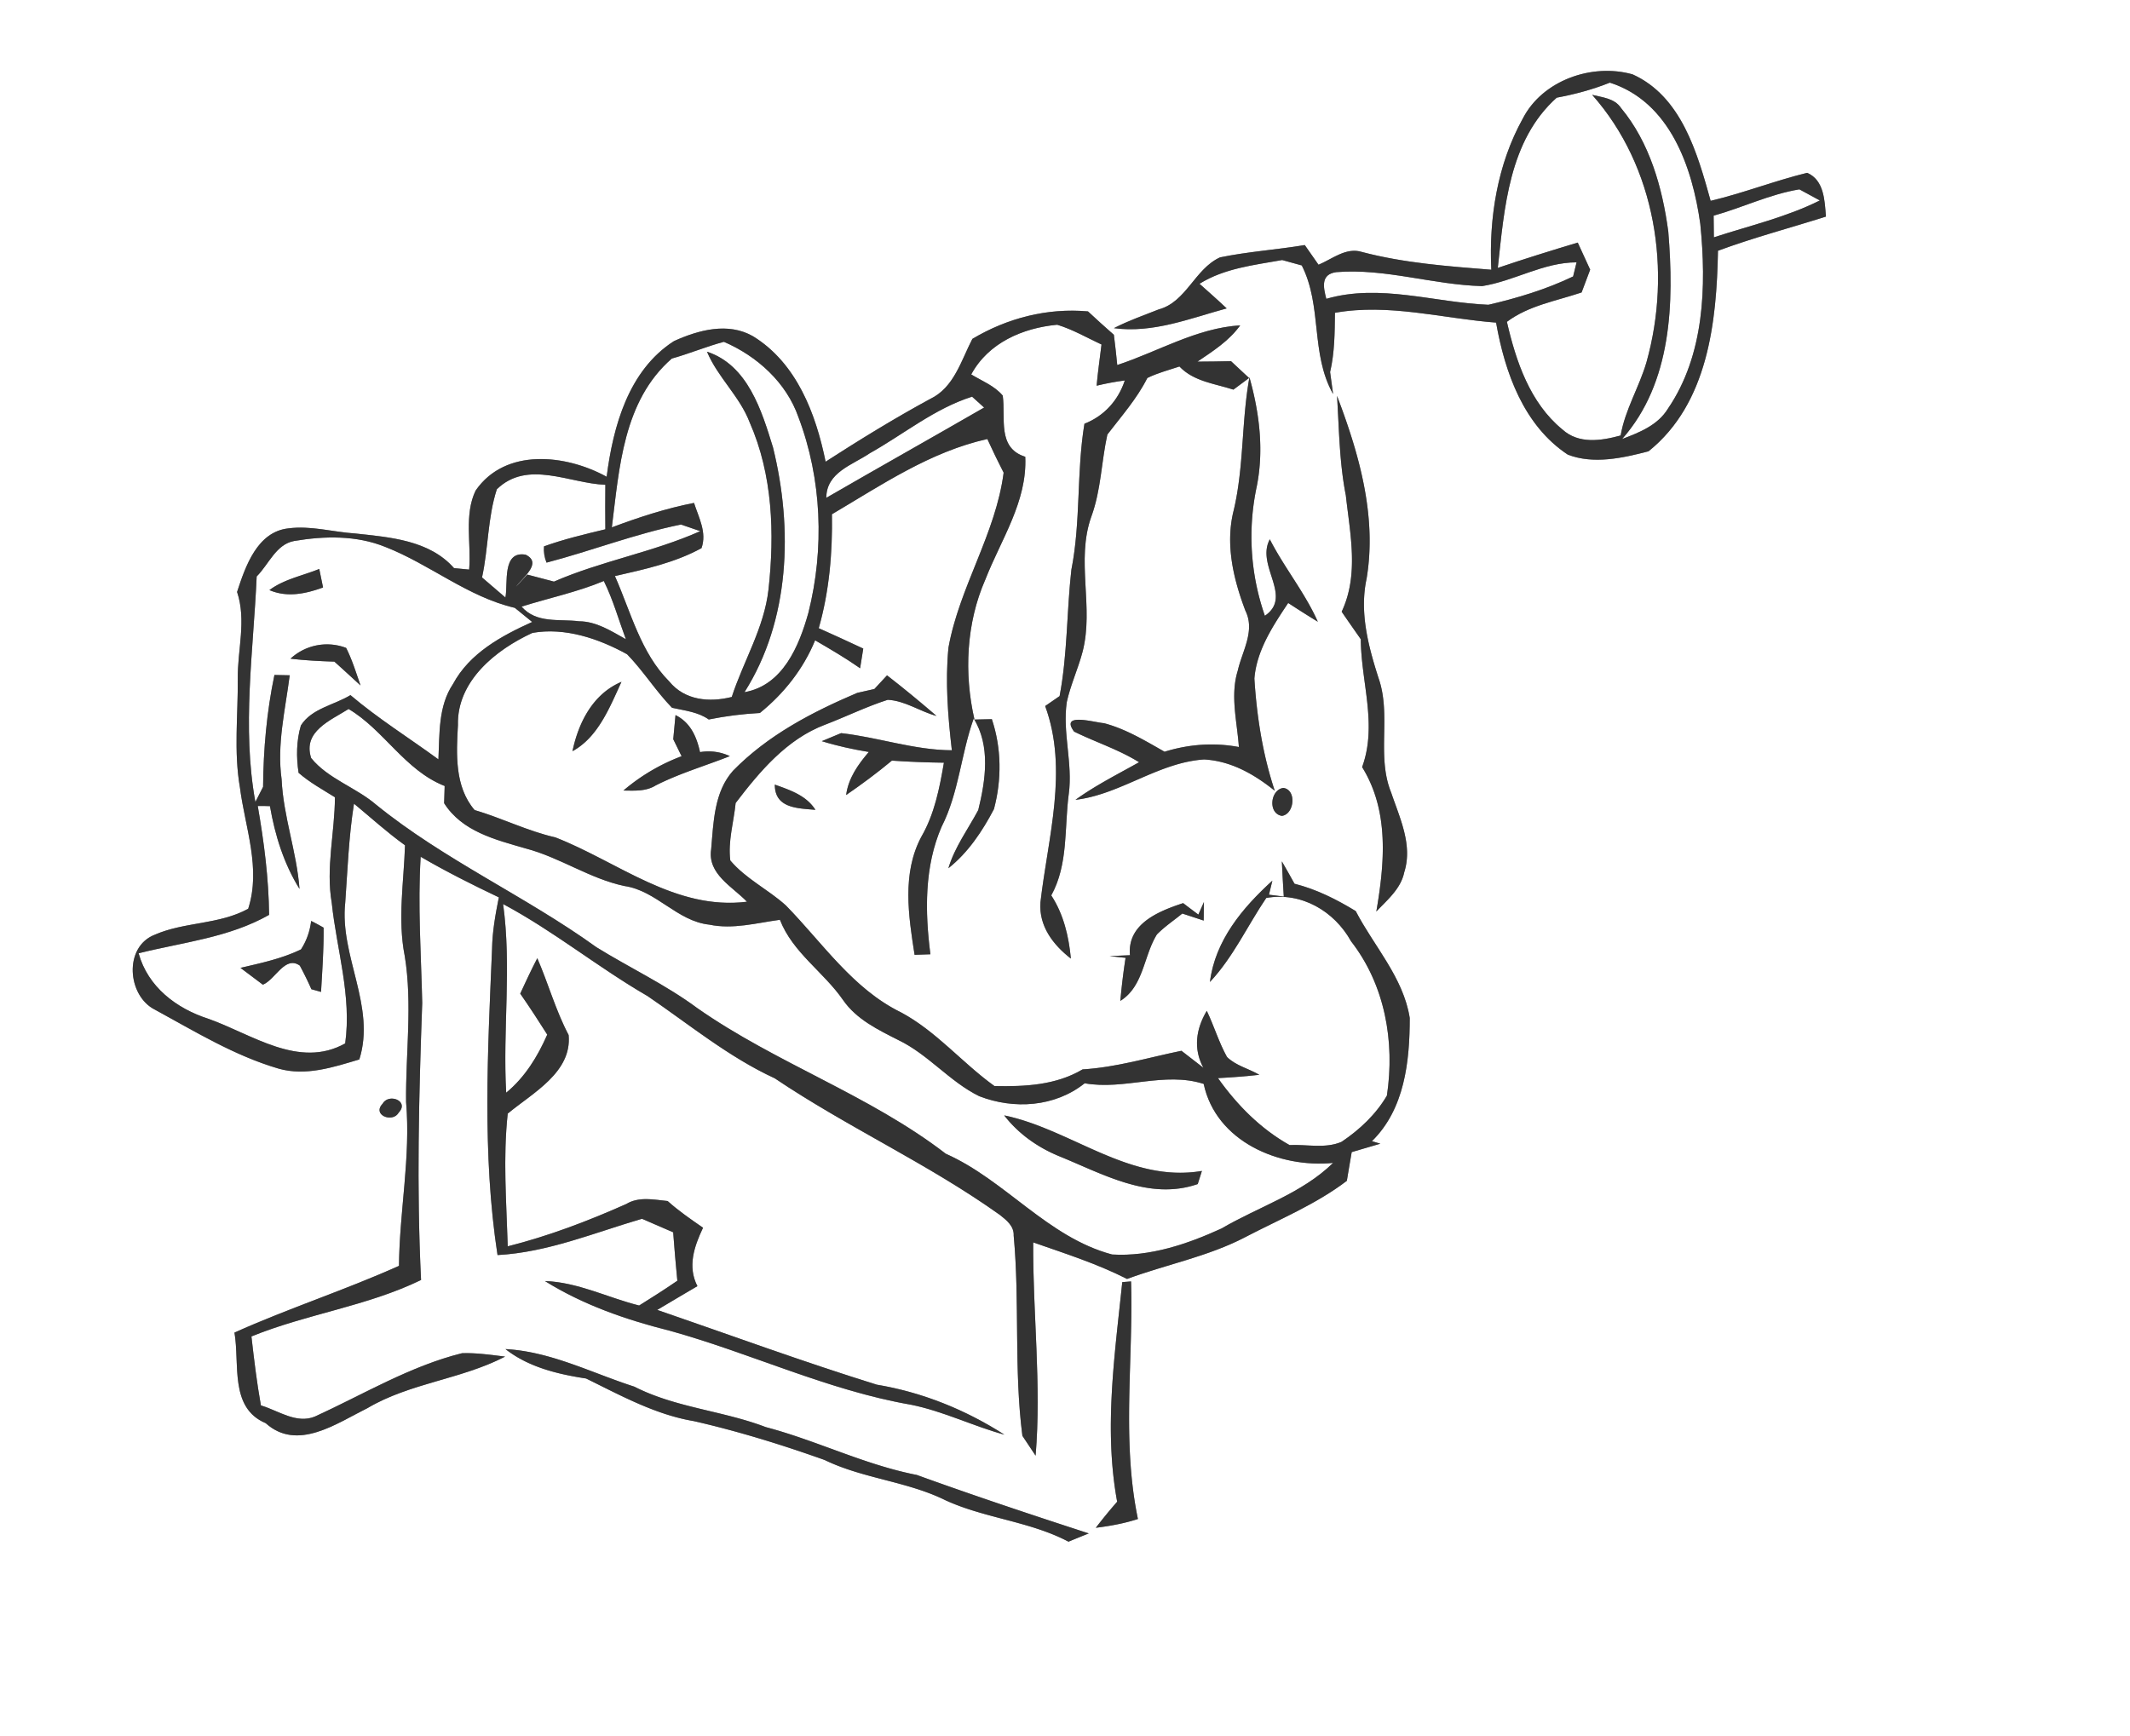 <svg width="368" height="300" viewBox="0 0 276 225" xmlns="http://www.w3.org/2000/svg"><rect x="0" y="0" width="276" height="225" fill="#808080" stroke="none"/><g fill="#FFF"><path d="M0 0h276v225H0V0m197.32 15.37c-3.29 5.93-4.4 12.88-4.08 19.59-5.62-.45-11.27-.86-16.75-2.3-2.06-.65-3.85.91-5.64 1.65-.59-.85-1.19-1.7-1.78-2.55-3.65.61-7.37.85-10.99 1.6-3.28 1.51-4.36 5.79-7.96 6.75-1.94.77-3.92 1.46-5.78 2.42 5.07.68 9.83-1.26 14.61-2.56-1.15-1.09-2.34-2.14-3.52-3.19 3.22-2.01 7.05-2.42 10.71-3.08.63.17 1.9.53 2.54.7 2.68 5.28 1.11 11.44 4.06 16.67-.1-.71-.29-2.13-.39-2.85.59-2.51.6-5.11.63-7.68 6.98-1.25 13.93.74 20.88 1.27 1.14 6.46 3.57 13.33 9.29 17.11 3.32 1.29 7.14.44 10.46-.43 7.72-6.19 8.83-16.78 9-25.99 4.59-1.7 9.33-2.95 13.99-4.43-.17-2.06-.22-4.71-2.43-5.67-4.22 1.03-8.28 2.63-12.51 3.63-1.71-6.15-3.77-13.53-10.11-16.39-5.22-1.48-11.67.74-14.23 5.73M126 43.92c-1.46 2.8-2.37 6.3-5.46 7.78-4.64 2.52-9.13 5.28-13.56 8.14-1.26-6.2-3.75-12.78-9.39-16.25-3.24-1.87-7.09-.82-10.26.62-5.89 3.78-7.88 11.04-8.72 17.58-5.26-2.9-13.13-3.79-16.98 1.79-1.51 3.14-.55 6.86-.84 10.24-.49-.05-1.47-.14-1.96-.19-3.2-3.63-8.32-4-12.81-4.49-2.89-.19-5.76-1.04-8.65-.66-4.04.44-5.57 4.92-6.65 8.24 1.23 3.7.05 7.48.09 11.25.04 4.69-.53 9.43.28 14.09.67 5.21 2.76 10.48 1.07 15.72-3.77 2.07-8.25 1.68-12.09 3.36-4.08 1.57-3.57 7.93.01 9.72 5.2 2.83 10.31 5.97 16.03 7.64 3.52 1 7.09-.19 10.45-1.19 2.17-6.88-2.56-13.41-1.83-20.28.31-4.3.46-8.61 1.14-12.87 2.19 1.81 4.3 3.73 6.61 5.39-.15 4.77-.97 9.58-.04 14.32 1.03 6.28.11 12.65.18 18.97.61 7.09-.86 14.13-.92 21.22-7 3.14-14.32 5.51-21.32 8.65.71 4.07-.67 9.75 4.05 11.74 4.1 3.69 9.17.03 13.15-1.93 5.55-3.29 12.2-3.75 17.87-6.7-1.85-.22-3.71-.5-5.57-.44-6.76 1.68-12.77 5.33-19.05 8.2-2.41 1.01-4.76-.76-7.02-1.43-.53-2.96-.89-5.95-1.23-8.94 7.16-2.92 15-3.92 21.98-7.32-.59-11.96-.28-23.94.15-35.9-.14-6.32-.59-12.63-.2-18.95 3.29 1.92 6.69 3.62 10.13 5.26-.44 2.2-.84 4.42-.88 6.68-.55 13.2-1.3 26.56.71 39.68 6.51-.35 12.54-2.9 18.72-4.7 1.35.59 2.69 1.17 4.04 1.75.16 2.09.33 4.19.54 6.28-1.62 1.11-3.28 2.17-4.95 3.21-4.08-1.02-7.94-3.02-12.21-3.17 4.94 3.08 10.49 5.01 16.11 6.42 10.53 2.91 20.5 7.73 31.33 9.61 4.17.84 8.01 2.76 12.1 3.88-5.04-3.23-10.62-5.49-16.54-6.48-9.56-2.97-18.97-6.43-28.45-9.69 1.74-1.02 3.46-2.07 5.21-3.08-1.32-2.57-.4-5.18.73-7.57-1.58-1.09-3.16-2.18-4.59-3.46-1.81-.18-3.71-.61-5.37.39-4.97 2.21-10.06 4.15-15.35 5.48-.17-5.72-.62-11.5 0-17.2 3.22-2.68 8.35-5.35 7.89-10.19-1.68-3.19-2.63-6.66-4.06-9.95-.78 1.51-1.5 3.04-2.21 4.59 1.21 1.74 2.37 3.52 3.5 5.31-1.25 2.85-2.89 5.53-5.32 7.53-.46-8.15.72-16.34-.4-24.45 6.54 3.49 12.3 8.21 18.71 11.92 5.42 3.69 10.5 7.9 16.5 10.67 9.45 6.36 19.89 11.08 29.16 17.7.86.68 1.85 1.45 1.79 2.68.8 8.63.02 17.35 1.13 25.95.43.65 1.28 1.93 1.71 2.57.77-9.19-.37-18.42-.31-27.64 4.11 1.44 8.27 2.76 12.16 4.74 5.08-1.88 10.49-2.9 15.32-5.42 4.44-2.32 9.15-4.24 13.16-7.3.2-1.24.41-2.48.63-3.72 1.23-.37 2.47-.73 3.71-1.09-.27-.08-.82-.24-1.09-.33 4.24-4.14 4.9-10.35 4.9-15.97-.84-5.26-4.62-9.27-7-13.85-2.48-1.51-5.1-2.83-7.93-3.54-.54-.97-1.08-1.94-1.64-2.9.07 1.52.15 3.04.25 4.56l-1.92-.24c.11-.46.33-1.37.44-1.82-3.87 3.52-7.41 7.74-8.09 13.13 3.02-3.22 4.85-7.27 7.3-10.89 4.53-.81 8.81 1.7 10.98 5.61 4.41 5.66 5.7 13.03 4.65 20.01-1.42 2.43-3.55 4.43-5.88 5.99-2.1.91-4.5.31-6.73.42-3.77-2.12-6.78-5.17-9.28-8.68 1.79-.09 3.58-.23 5.36-.43-1.37-.8-3.04-1.18-4.19-2.31-1.06-1.91-1.68-4.02-2.62-5.98-1.4 2.35-1.77 4.92-.44 7.38-.95-.74-1.9-1.47-2.84-2.2-4.26.87-8.45 2.15-12.81 2.41-3.48 2.06-7.49 2.24-11.42 2.16-4.19-3.01-7.54-7.11-12.13-9.56-6.23-3.05-10.17-9.02-14.9-13.85-2.29-2.07-5.21-3.46-7.2-5.83-.32-2.5.45-4.97.69-7.44 3.12-4.09 6.63-8.28 11.58-10.15 2.72-1.04 5.35-2.34 8.13-3.23 2.24.11 4.19 1.52 6.32 2.09-2.1-1.81-4.23-3.57-6.41-5.26-.41.44-1.23 1.33-1.64 1.77-.55.13-1.66.38-2.21.5-5.86 2.49-11.59 5.48-16.1 10.09-2.47 2.76-2.53 6.7-2.84 10.19-.49 3.2 2.76 4.83 4.64 6.79-9.28 1.16-16.7-5.17-24.83-8.34-3.61-.82-6.92-2.5-10.46-3.54-2.6-3.04-2.37-7.27-2.16-11.01-.15-5.72 4.93-9.78 9.65-11.95 4.2-.75 8.6.74 12.27 2.77 2.1 2.16 3.71 4.76 5.82 6.93 1.62.37 3.35.53 4.76 1.52 2.18-.44 4.39-.72 6.62-.84 3.12-2.52 5.63-5.7 7.16-9.42 1.98 1.15 3.96 2.31 5.83 3.62.14-.85.27-1.7.41-2.55-1.92-.89-3.84-1.79-5.77-2.64 1.37-4.8 1.79-9.79 1.71-14.77 6.44-3.8 12.71-8.09 20.14-9.75.67 1.47 1.37 2.92 2.11 4.36-1.03 7.95-5.74 14.83-7.15 22.68-.43 4.42-.07 8.89.44 13.3-4.89-.02-9.54-1.68-14.35-2.22-.63.26-1.88.78-2.5 1.04 1.99.62 4.03 1.06 6.09 1.4-1.4 1.63-2.65 3.4-2.94 5.58 2.04-1.4 4.03-2.88 5.93-4.46 2.24.16 4.49.24 6.74.27-.57 3.31-1.22 6.65-2.92 9.59-2.53 4.74-1.67 10.25-.88 15.31.51-.02 1.54-.05 2.05-.07-.71-5.51-.8-11.36 1.46-16.55 2.23-4.39 2.5-9.4 4.15-14 2.2 3.56 1.54 8.01.59 11.86-1.33 2.49-3.05 4.8-3.87 7.54 2.55-2.02 4.4-4.8 5.9-7.66 1.02-3.8.99-7.91-.27-11.66-.56.01-1.69.03-2.25.05-1.37-5.97-1.07-12.5 1.41-18.15 2.03-5.19 5.44-10.11 5.17-15.91-3.68-1.15-2.51-5.02-2.92-7.93-1.08-1.28-2.69-1.89-4.08-2.74 2.22-4.1 6.67-6.02 11.14-6.44 2.01.61 3.84 1.68 5.74 2.56-.21 1.78-.48 3.56-.63 5.34 1.2-.29 2.42-.52 3.65-.68-.86 2.6-2.68 4.61-5.23 5.61-1.04 6.27-.46 12.67-1.69 18.9-.62 5.46-.5 10.98-1.53 16.4-.47.32-1.4.96-1.87 1.29 3.03 8.27.35 17.05-.61 25.43-.23 3.09 1.64 5.51 3.94 7.3-.27-2.88-.94-5.74-2.54-8.19 2.23-4.04 1.68-8.75 2.27-13.17.53-3.96-.83-7.92-.26-11.88.49-2.24 1.47-4.33 2.05-6.54 1.49-5.74-.89-11.84 1.13-17.5 1.26-3.43 1.3-7.11 2.08-10.64 1.82-2.38 3.82-4.63 5.18-7.33 1.32-.65 2.76-1.02 4.16-1.49 1.85 1.95 4.57 2.21 6.99 3 .68-.5 1.36-1 2.03-1.51l-2.34-2.18c-1.45.03-2.9.06-4.35.06 2.01-1.36 4.1-2.69 5.54-4.7-5.66.35-10.63 3.4-15.93 5.14-.13-1.31-.27-2.61-.44-3.92-1.13-.99-2.25-2-3.35-3.03-5.27-.47-10.45.86-14.98 3.56m33.87 22.18c-1.13 4.4-.06 8.92 1.51 13.06 1.29 2.61-.42 5.22-.99 7.75-1.01 3.25-.08 6.63.14 9.91-3.24-.61-6.5-.36-9.63.61-2.52-1.43-5.03-2.96-7.85-3.7-1.27-.1-5.74-1.44-3.87 1.09 2.78 1.37 5.77 2.32 8.42 3.97-2.78 1.56-5.65 3-8.24 4.87 5.83-.69 10.72-4.84 16.67-5.23 3.49.2 6.48 1.91 9.15 4.06-1.56-4.7-2.33-9.61-2.64-14.54.29-3.65 2.4-6.83 4.38-9.8 1.27.83 2.54 1.64 3.84 2.43-1.68-3.78-4.34-7-6.22-10.68-1.85 3.41 3.05 7.39-.64 9.91a31.113 31.113 0 01-1.05-16.78c.94-4.72.34-9.53-.95-14.13-1.04 5.69-.7 11.54-2.03 17.2m13.38-14.79c.27 4.3.3 8.64 1.14 12.89.55 5.03 1.72 10.28-.54 15.08.82 1.2 1.65 2.38 2.48 3.57.03 5.56 2.17 11.08.17 16.57 3.53 5.7 2.92 12.43 1.84 18.72 1.43-1.52 3.18-2.95 3.62-5.1 1.12-3.53-.59-7.04-1.7-10.33-1.92-4.74.05-10.02-1.63-14.82-1.33-4.15-2.49-8.53-1.55-12.89 1.35-8.12-.97-16.17-3.83-23.69M74.18 97.36c3.34-1.83 4.83-5.71 6.35-8.99-3.7 1.56-5.57 5.27-6.35 8.99m13.35-4.68c-.07.78-.22 2.35-.29 3.13.36.73.72 1.47 1.08 2.2a25.4 25.4 0 00-7.54 4.45c1.41.01 2.9.13 4.16-.65 3.08-1.57 6.42-2.54 9.63-3.81a6.49 6.49 0 00-3.86-.52c-.45-2.02-1.24-3.83-3.18-4.8m12.87 9.01c-.01 3.1 3 3.06 5.26 3.27-1.19-1.88-3.3-2.56-5.26-3.27m65.89.43c-1.71.24-2.01 3.34-.18 3.62 1.62-.22 1.93-3.39.18-3.62m-19.87 21.68c-.66.03-1.98.09-2.64.11.52.06 1.55.18 2.07.23-.29 1.85-.51 3.71-.68 5.58 3.03-1.89 3-5.81 4.74-8.61 1-1.02 2.19-1.81 3.29-2.71.7.23 2.08.68 2.77.91.01-.6.02-1.8.03-2.4l-.72 1.63c-.66-.5-1.32-.99-1.97-1.49-3.15 1.04-7.27 2.67-6.89 6.75m-96.85 19.26c-1.38 1.45 1.3 2.52 2.09 1.14 1.42-1.49-1.28-2.57-2.09-1.14m95.85 23.11c-.97 9.44-2.4 19.02-.66 28.46a69.08 69.08 0 00-2.77 3.38c1.84-.23 3.68-.56 5.46-1.14-2.12-10.17-.59-20.52-.89-30.79l-1.14.09m-79.92 8.68c2.98 2.34 6.77 3.25 10.44 3.81 4.49 2.2 8.97 4.68 13.95 5.52 5.75 1.31 11.4 3.06 16.96 5.04 4.99 2.42 10.68 2.76 15.66 5.22 5.12 2.35 10.94 2.73 15.94 5.37.87-.36 1.75-.72 2.63-1.07-7.47-2.43-14.92-4.91-22.29-7.58-6.77-1.32-12.93-4.45-19.57-6.2-5.57-2.13-11.68-2.51-17.02-5.24-5.52-1.77-10.81-4.55-16.7-4.87z"/><path d="M201.71 12.66c2.35-.44 4.67-1.06 6.89-1.95 7.79 2.49 10.7 10.98 11.72 18.31.81 8.08.54 17-4.19 23.94-1.31 2.15-3.7 3.09-5.94 3.94 6.47-7.31 6.74-17.7 5.98-26.91-.76-5.67-2.41-11.52-6.12-15.99-.84-1.27-2.42-1.37-3.74-1.71 8.26 9.32 10.34 22.85 7.04 34.64-.94 3.24-2.78 6.16-3.35 9.51-2.52.69-5.44 1.15-7.56-.79-4.19-3.43-6.01-8.84-7.18-13.94 2.82-2.12 6.4-2.7 9.68-3.81.37-.98.74-1.97 1.11-2.95-.54-1.17-1.07-2.34-1.61-3.51-3.47 1.04-6.93 2.12-10.36 3.28.85-7.73 1.42-16.49 7.63-22.06zM222.05 27.95c3.74-1.04 7.27-2.78 11.11-3.41.67.36 1.99 1.08 2.65 1.44-4.36 2.18-9.12 3.27-13.73 4.78 0-.71-.02-2.11-.03-2.81z"/><path d="M192.05 37.08c4.18-.66 7.93-3.08 12.24-3.08-.12.45-.34 1.37-.45 1.83-3.48 1.67-7.22 2.8-10.97 3.67-6.99-.28-14.06-2.78-21.01-.77-.4-1.53-.74-3.18 1.29-3.46 6.33-.52 12.57 1.65 18.9 1.81zM87.05 46.47c2.28-.64 4.47-1.56 6.75-2.17 4.3 1.85 8.1 5.28 9.66 9.77 3.04 8.03 3.38 17.04 1.29 25.35-1.2 4.3-3.31 9.42-8.28 10.29 5.91-9.34 6.28-21.22 3.7-31.7-1.47-4.79-3.27-10.69-8.56-12.43 1.39 3.32 4.24 5.78 5.53 9.16 2.99 6.79 3.24 14.41 2.44 21.67-.56 4.97-3.24 9.25-4.76 13.92-2.9.73-6.09.45-8.1-2.01-3.71-3.73-4.97-8.99-7.04-13.66 3.82-.87 7.76-1.72 11.22-3.62.72-2.03-.36-3.96-.97-5.86-3.65.71-7.18 1.87-10.65 3.17.97-7.71 1.47-16.39 7.77-21.88zM112.71 58.74c4.4-2.47 8.39-5.79 13.25-7.33l1.56 1.41c-6.8 3.92-13.65 7.77-20.45 11.7.01-3.31 3.37-4.24 5.64-5.78z"/><path d="M64.38 63.41c3.98-3.87 9.41-.75 14.06-.58-.02 1.92-.02 3.84 0 5.77-2.68.64-5.36 1.28-7.95 2.21-.06.72.05 1.43.33 2.11 5.83-1.53 11.5-3.74 17.42-4.94.62.22 1.87.64 2.5.86-6.12 2.73-12.81 3.86-18.96 6.54-1.15-.3-2.3-.61-3.45-.91-.37.4-1.11 1.19-1.48 1.59.77-1.14 3.52-3.07 1.26-4.17-3.09-.53-2.26 3.76-2.62 5.55-.76-.65-2.27-1.95-3.03-2.6.83-3.78.72-7.75 1.92-11.43zM38.14 70.11c3.9-.66 8.07-.74 11.8.78 5.76 2.25 10.67 6.47 16.77 7.89l2.25 1.83c-3.99 1.8-8.11 4.04-10.26 8.04-1.93 2.88-1.73 6.46-1.89 9.77-3.8-2.78-7.81-5.28-11.4-8.33-2.12 1.3-5.01 1.71-6.42 3.93-.59 1.97-.61 4.12-.3 6.14 1.43 1.25 3.11 2.17 4.71 3.17-.02 4.58-1.2 9.14-.41 13.71.64 6.06 2.6 12.04 1.74 18.19-5.99 3.36-12.11-1.21-17.73-3.19-4.15-1.34-7.83-4.12-9.04-8.49 5.71-1.43 11.7-2.02 16.91-4.98-.05-4.74-.66-9.45-1.47-14.11.53-.01 1.06 0 1.58.02.65 3.77 1.8 7.46 3.83 10.73-.36-4.81-2.1-9.39-2.32-14.21-.63-4.53.48-9.01 1.05-13.48l-1.98-.04c-1 4.78-1.43 9.63-1.47 14.5l-1 1.96c-1.76-9.69-.26-19.5.17-29.23 1.57-1.56 2.5-4.18 4.88-4.6m-3.23 6.37c2.3.99 4.7.48 6.95-.34-.12-.6-.37-1.8-.49-2.4-2.16.88-4.56 1.32-6.46 2.74m2.73 8.89c1.89.22 3.79.32 5.69.38 1.14 1.02 2.26 2.06 3.39 3.09-.58-1.64-1.08-3.32-1.87-4.87-2.5-.94-5.25-.4-7.21 1.4m2.68 33.99c-.17 1.37-.61 2.6-1.32 3.69-2.48 1.2-5.18 1.77-7.84 2.39l2.9 2.18c1.62-.65 2.88-3.83 4.79-2.47.54 1 1.04 2.02 1.5 3.06.31.08.94.26 1.25.35.16-2.78.36-5.55.33-8.33-.53-.31-1.07-.6-1.61-.87zM67.58 78.62c3.55-1.12 7.21-1.88 10.66-3.32 1.2 2.41 1.92 5.03 2.86 7.55-1.9-1.06-3.82-2.32-6.08-2.33-2.56-.33-5.49.33-7.44-1.9z"/><path d="M40.32 98.25c-1.12-3.46 2.51-4.88 4.85-6.36 4.59 2.72 7.29 7.95 12.45 9.98-.02.56-.06 1.67-.07 2.23 2.34 3.68 6.63 4.72 10.55 5.86 4.44 1.16 8.29 3.91 12.8 4.87 4.15.59 6.83 4.57 11.02 5.01 3.05.64 6.12-.22 9.14-.63 1.66 4.26 5.66 6.75 8.19 10.41 1.74 2.51 4.54 3.85 7.18 5.19 3.86 1.86 6.61 5.37 10.45 7.26 4.5 1.75 9.81 1.41 13.67-1.67 5.17.92 10.32-1.56 15.42.08 1.6 7.47 9.77 10.93 16.77 10.24-4.07 3.98-9.64 5.67-14.46 8.5-4.41 2.02-9.28 3.67-14.18 3.37-8.36-2.23-13.81-9.62-21.55-13.06-9.91-7.63-21.96-11.71-32.18-18.86-4.11-3.05-8.75-5.22-13.08-7.9-9.21-6.64-19.73-11.31-28.57-18.49-2.62-2.24-6.23-3.35-8.4-6.03m89.8 46.31c1.81 2.35 4.29 4.11 7.02 5.25 5.71 2.3 11.73 5.84 18.06 3.65.13-.42.41-1.28.54-1.7-9.42 1.6-16.88-5.38-25.62-7.2z"/></g><g fill="#333"><path d="M197.32 15.37c2.56-4.99 9.01-7.21 14.23-5.73 6.34 2.86 8.4 10.24 10.11 16.39 4.23-1 8.29-2.6 12.51-3.63 2.21.96 2.26 3.61 2.43 5.67-4.66 1.48-9.4 2.73-13.99 4.43-.17 9.21-1.28 19.8-9 25.99-3.32.87-7.14 1.72-10.46.43-5.72-3.78-8.15-10.65-9.29-17.11-6.95-.53-13.9-2.52-20.88-1.27-.03 2.57-.04 5.17-.63 7.68.1.72.29 2.14.39 2.85-2.95-5.23-1.38-11.39-4.06-16.67-.64-.17-1.91-.53-2.54-.7-3.66.66-7.49 1.07-10.71 3.08 1.18 1.05 2.37 2.1 3.52 3.19-4.78 1.3-9.54 3.24-14.61 2.56 1.86-.96 3.84-1.65 5.78-2.42 3.6-.96 4.68-5.24 7.96-6.75 3.62-.75 7.34-.99 10.99-1.6.59.85 1.19 1.7 1.78 2.55 1.79-.74 3.58-2.3 5.64-1.65 5.48 1.44 11.13 1.85 16.75 2.3-.32-6.71.79-13.66 4.08-19.59m4.39-2.71c-6.21 5.57-6.78 14.33-7.63 22.06 3.43-1.16 6.89-2.24 10.36-3.28.54 1.17 1.07 2.34 1.61 3.51-.37.98-.74 1.97-1.11 2.95-3.28 1.11-6.86 1.69-9.68 3.81 1.17 5.1 2.99 10.51 7.18 13.94 2.12 1.94 5.04 1.48 7.56.79.57-3.35 2.41-6.27 3.35-9.51 3.3-11.79 1.22-25.32-7.04-34.64 1.32.34 2.9.44 3.74 1.71 3.71 4.47 5.36 10.32 6.12 15.99.76 9.21.49 19.6-5.98 26.91 2.24-.85 4.63-1.79 5.94-3.94 4.73-6.94 5-15.86 4.19-23.94-1.02-7.33-3.93-15.82-11.72-18.31-2.22.89-4.54 1.51-6.89 1.95m20.34 15.29c.01.7.03 2.1.03 2.81 4.61-1.51 9.37-2.6 13.73-4.78-.66-.36-1.98-1.08-2.65-1.44-3.84.63-7.37 2.37-11.11 3.41m-30 9.13c-6.33-.16-12.57-2.33-18.9-1.81-2.03.28-1.69 1.93-1.29 3.46 6.95-2.01 14.02.49 21.01.77 3.75-.87 7.49-2 10.97-3.67.11-.46.33-1.38.45-1.83-4.31 0-8.06 2.42-12.24 3.08z"/><path d="M126 43.92c4.53-2.7 9.71-4.03 14.98-3.56 1.1 1.03 2.22 2.04 3.35 3.03.17 1.31.31 2.61.44 3.92 5.3-1.74 10.27-4.79 15.93-5.14-1.44 2.01-3.53 3.34-5.54 4.7 1.45 0 2.9-.03 4.35-.06l2.34 2.18c-.67.51-1.35 1.01-2.03 1.51-2.42-.79-5.14-1.05-6.99-3-1.4.47-2.84.84-4.16 1.49-1.36 2.7-3.36 4.95-5.18 7.33-.78 3.53-.82 7.21-2.08 10.64-2.02 5.66.36 11.76-1.13 17.5-.58 2.21-1.56 4.3-2.05 6.54-.57 3.96.79 7.92.26 11.88-.59 4.42-.04 9.13-2.27 13.17 1.6 2.45 2.27 5.31 2.54 8.19-2.3-1.79-4.17-4.21-3.94-7.3.96-8.38 3.64-17.16.61-25.43.47-.33 1.4-.97 1.87-1.29 1.03-5.42.91-10.94 1.53-16.4 1.23-6.23.65-12.63 1.69-18.9 2.55-1 4.37-3.01 5.23-5.61-1.23.16-2.45.39-3.65.68.15-1.78.42-3.56.63-5.34-1.9-.88-3.73-1.95-5.74-2.56-4.47.42-8.92 2.34-11.14 6.44 1.39.85 3 1.46 4.08 2.74.41 2.91-.76 6.78 2.92 7.93.27 5.8-3.14 10.72-5.17 15.91-2.48 5.65-2.78 12.18-1.41 18.15.56-.02 1.69-.04 2.25-.05 1.26 3.75 1.29 7.86.27 11.66-1.5 2.86-3.35 5.64-5.9 7.66.82-2.74 2.54-5.05 3.87-7.54.95-3.85 1.61-8.3-.59-11.86-1.65 4.6-1.92 9.61-4.15 14-2.26 5.19-2.17 11.04-1.46 16.55-.51.02-1.54.05-2.05.07-.79-5.06-1.65-10.57.88-15.31 1.7-2.94 2.35-6.28 2.92-9.59-2.25-.03-4.5-.11-6.74-.27-1.9 1.58-3.89 3.06-5.93 4.46.29-2.18 1.54-3.95 2.94-5.58-2.06-.34-4.1-.78-6.09-1.4.62-.26 1.87-.78 2.5-1.04 4.81.54 9.46 2.2 14.35 2.22-.51-4.41-.87-8.88-.44-13.3 1.41-7.85 6.12-14.73 7.15-22.68-.74-1.44-1.44-2.89-2.11-4.36-7.43 1.66-13.7 5.95-20.14 9.75.08 4.98-.34 9.97-1.71 14.77 1.93.85 3.85 1.75 5.77 2.64-.14.85-.27 1.7-.41 2.55-1.87-1.31-3.85-2.47-5.83-3.62-1.53 3.72-4.04 6.9-7.16 9.42-2.23.12-4.44.4-6.62.84-1.41-.99-3.14-1.15-4.76-1.52-2.11-2.17-3.72-4.77-5.82-6.93-3.67-2.03-8.07-3.52-12.27-2.77-4.72 2.17-9.8 6.23-9.65 11.95-.21 3.74-.44 7.97 2.16 11.01 3.54 1.04 6.85 2.72 10.46 3.54 8.13 3.17 15.55 9.5 24.83 8.34-1.88-1.96-5.13-3.59-4.64-6.79.31-3.49.37-7.43 2.84-10.19 4.51-4.61 10.24-7.6 16.1-10.09.55-.12 1.66-.37 2.21-.5.41-.44 1.23-1.33 1.64-1.77 2.18 1.69 4.31 3.45 6.41 5.26-2.13-.57-4.08-1.98-6.32-2.09-2.78.89-5.41 2.19-8.13 3.23-4.95 1.87-8.46 6.06-11.58 10.15-.24 2.47-1.01 4.94-.69 7.44 1.99 2.37 4.91 3.76 7.2 5.83 4.73 4.83 8.67 10.8 14.9 13.85 4.59 2.45 7.94 6.55 12.13 9.56 3.93.08 7.94-.1 11.42-2.16 4.36-.26 8.55-1.54 12.81-2.41.94.73 1.89 1.46 2.84 2.2-1.33-2.46-.96-5.03.44-7.38.94 1.96 1.56 4.07 2.62 5.98 1.15 1.13 2.82 1.51 4.19 2.31-1.78.2-3.57.34-5.36.43 2.5 3.51 5.51 6.56 9.28 8.68 2.23-.11 4.63.49 6.73-.42 2.33-1.56 4.46-3.56 5.88-5.99 1.05-6.98-.24-14.35-4.65-20.01-2.17-3.91-6.45-6.42-10.98-5.61-2.45 3.62-4.28 7.67-7.3 10.89.68-5.39 4.22-9.61 8.09-13.13-.11.45-.33 1.36-.44 1.82l1.92.24c-.1-1.52-.18-3.04-.25-4.56.56.96 1.1 1.93 1.64 2.9 2.83.71 5.45 2.03 7.93 3.54 2.38 4.58 6.16 8.59 7 13.85 0 5.62-.66 11.83-4.9 15.97.27.09.82.25 1.09.33-1.24.36-2.48.72-3.71 1.09-.22 1.24-.43 2.48-.63 3.72-4.01 3.06-8.72 4.98-13.16 7.3-4.83 2.52-10.24 3.54-15.32 5.42-3.89-1.98-8.05-3.3-12.16-4.74-.06 9.22 1.08 18.45.31 27.64-.43-.64-1.28-1.92-1.71-2.57-1.11-8.6-.33-17.32-1.13-25.95.06-1.23-.93-2-1.79-2.68-9.27-6.62-19.71-11.34-29.16-17.7-6-2.77-11.08-6.98-16.5-10.67-6.41-3.71-12.17-8.43-18.71-11.92 1.12 8.11-.06 16.3.4 24.45 2.43-2 4.07-4.68 5.32-7.53-1.13-1.79-2.29-3.57-3.5-5.31.71-1.55 1.43-3.08 2.21-4.59 1.43 3.29 2.38 6.76 4.06 9.95.46 4.84-4.67 7.51-7.89 10.19-.62 5.7-.17 11.48 0 17.2 5.29-1.33 10.38-3.27 15.35-5.48 1.66-1 3.56-.57 5.37-.39 1.43 1.28 3.01 2.37 4.59 3.46-1.13 2.39-2.05 5-.73 7.57-1.75 1.01-3.47 2.06-5.21 3.08 9.48 3.26 18.89 6.72 28.45 9.69 5.92.99 11.5 3.25 16.54 6.48-4.09-1.12-7.93-3.04-12.1-3.88-10.83-1.88-20.8-6.7-31.33-9.61-5.62-1.41-11.17-3.34-16.11-6.42 4.27.15 8.13 2.15 12.21 3.17 1.67-1.04 3.33-2.1 4.95-3.21-.21-2.09-.38-4.19-.54-6.28-1.35-.58-2.69-1.16-4.04-1.75-6.18 1.8-12.21 4.35-18.72 4.7-2.01-13.12-1.26-26.48-.71-39.68.04-2.26.44-4.48.88-6.68-3.44-1.64-6.84-3.34-10.13-5.26-.39 6.32.06 12.63.2 18.95-.43 11.96-.74 23.94-.15 35.9-6.98 3.4-14.82 4.4-21.98 7.32.34 2.99.7 5.98 1.23 8.94 2.26.67 4.61 2.44 7.02 1.43 6.28-2.87 12.29-6.52 19.05-8.2 1.86-.06 3.72.22 5.57.44-5.67 2.95-12.32 3.41-17.87 6.7-3.98 1.96-9.05 5.62-13.15 1.93-4.72-1.99-3.34-7.67-4.05-11.74 7-3.14 14.32-5.51 21.32-8.65.06-7.09 1.53-14.13.92-21.22-.07-6.32.85-12.69-.18-18.97-.93-4.74-.11-9.55.04-14.32-2.31-1.66-4.42-3.58-6.61-5.39-.68 4.26-.83 8.57-1.14 12.87-.73 6.87 4 13.4 1.83 20.28-3.36 1-6.93 2.19-10.45 1.19-5.72-1.67-10.83-4.81-16.03-7.64-3.58-1.79-4.09-8.15-.01-9.72 3.84-1.68 8.32-1.29 12.09-3.36 1.69-5.24-.4-10.51-1.07-15.72-.81-4.66-.24-9.4-.28-14.09-.04-3.77 1.14-7.55-.09-11.25 1.08-3.32 2.61-7.8 6.65-8.24 2.89-.38 5.76.47 8.65.66 4.49.49 9.61.86 12.81 4.49.49.05 1.47.14 1.96.19.29-3.38-.67-7.1.84-10.24 3.85-5.58 11.72-4.69 16.98-1.79.84-6.54 2.83-13.8 8.72-17.58 3.17-1.44 7.02-2.49 10.26-.62 5.64 3.47 8.13 10.05 9.39 16.25 4.43-2.86 8.92-5.62 13.56-8.14 3.09-1.48 4-4.98 5.46-7.78m-38.95 2.55c-6.3 5.49-6.8 14.17-7.77 21.88 3.47-1.3 7-2.46 10.65-3.17.61 1.9 1.69 3.83.97 5.86-3.46 1.9-7.4 2.75-11.22 3.62 2.07 4.67 3.33 9.93 7.04 13.66 2.01 2.46 5.2 2.74 8.1 2.01 1.52-4.67 4.2-8.95 4.76-13.92.8-7.26.55-14.88-2.44-21.67-1.29-3.38-4.14-5.84-5.53-9.16 5.29 1.74 7.09 7.64 8.56 12.43 2.58 10.48 2.21 22.36-3.7 31.7 4.97-.87 7.08-5.99 8.28-10.29 2.09-8.31 1.75-17.32-1.29-25.35-1.56-4.49-5.36-7.92-9.66-9.77-2.28.61-4.47 1.53-6.75 2.17m25.66 12.27c-2.27 1.54-5.63 2.47-5.64 5.78 6.8-3.93 13.65-7.78 20.45-11.7l-1.56-1.41c-4.86 1.54-8.85 4.86-13.25 7.33m-48.33 4.67c-1.2 3.68-1.09 7.65-1.92 11.43.76.65 2.27 1.95 3.03 2.6.36-1.79-.47-6.08 2.62-5.55 2.26 1.1-.49 3.03-1.26 4.17.37-.4 1.11-1.19 1.48-1.59 1.15.3 2.3.61 3.45.91 6.15-2.68 12.84-3.81 18.96-6.54-.63-.22-1.88-.64-2.5-.86-5.92 1.2-11.59 3.41-17.42 4.94-.28-.68-.39-1.39-.33-2.11 2.59-.93 5.27-1.57 7.95-2.21-.02-1.93-.02-3.85 0-5.77-4.65-.17-10.08-3.29-14.06.58m-26.24 6.7c-2.38.42-3.31 3.04-4.88 4.6-.43 9.73-1.93 19.54-.17 29.23l1-1.96c.04-4.87.47-9.72 1.47-14.5l1.98.04c-.57 4.47-1.68 8.95-1.05 13.48.22 4.82 1.96 9.4 2.32 14.21-2.03-3.27-3.18-6.96-3.83-10.73-.52-.02-1.05-.03-1.58-.02.81 4.66 1.42 9.37 1.47 14.11-5.21 2.96-11.2 3.55-16.91 4.98 1.21 4.37 4.89 7.15 9.04 8.49 5.62 1.98 11.74 6.55 17.73 3.19.86-6.15-1.1-12.13-1.74-18.19-.79-4.57.39-9.13.41-13.71-1.6-1-3.28-1.92-4.71-3.17-.31-2.02-.29-4.17.3-6.14 1.41-2.22 4.3-2.63 6.42-3.93 3.59 3.05 7.6 5.55 11.4 8.33.16-3.31-.04-6.89 1.89-9.77 2.15-4 6.27-6.24 10.26-8.04l-2.25-1.83c-6.1-1.42-11.01-5.64-16.77-7.89-3.73-1.52-7.9-1.44-11.8-.78m29.44 8.51c1.95 2.23 4.88 1.57 7.44 1.9 2.26.01 4.18 1.27 6.08 2.33-.94-2.52-1.66-5.14-2.86-7.55-3.45 1.44-7.11 2.2-10.66 3.32M40.32 98.25c2.17 2.68 5.78 3.79 8.4 6.03 8.84 7.18 19.36 11.85 28.57 18.49 4.33 2.68 8.97 4.85 13.08 7.9 10.22 7.15 22.27 11.23 32.18 18.86 7.74 3.44 13.19 10.83 21.55 13.06 4.9.3 9.77-1.35 14.18-3.37 4.82-2.83 10.39-4.52 14.46-8.5-7 .69-15.17-2.77-16.77-10.24-5.1-1.64-10.25.84-15.42-.08-3.86 3.08-9.17 3.42-13.67 1.67-3.84-1.89-6.59-5.4-10.45-7.26-2.64-1.34-5.44-2.68-7.18-5.19-2.53-3.66-6.53-6.15-8.19-10.41-3.02.41-6.09 1.27-9.14.63-4.19-.44-6.87-4.42-11.02-5.01-4.51-.96-8.36-3.71-12.8-4.87-3.92-1.14-8.21-2.18-10.55-5.86.01-.56.05-1.67.07-2.23-5.16-2.03-7.86-7.26-12.45-9.98-2.34 1.48-5.97 2.9-4.85 6.36z"/><path d="M159.87 66.1c1.33-5.66.99-11.51 2.03-17.2 1.29 4.6 1.89 9.41.95 14.13a31.113 31.113 0 001.05 16.78c3.69-2.52-1.21-6.5.64-9.91 1.88 3.68 4.54 6.9 6.22 10.68-1.3-.79-2.57-1.6-3.84-2.43-1.98 2.97-4.09 6.15-4.38 9.8.31 4.93 1.08 9.84 2.64 14.54-2.67-2.15-5.66-3.86-9.15-4.06-5.95.39-10.84 4.54-16.67 5.23 2.59-1.87 5.46-3.31 8.24-4.87-2.65-1.65-5.64-2.6-8.42-3.97-1.87-2.53 2.6-1.19 3.87-1.09 2.82.74 5.33 2.27 7.85 3.7 3.13-.97 6.39-1.22 9.63-.61-.22-3.28-1.15-6.66-.14-9.91.57-2.53 2.28-5.14.99-7.75-1.57-4.14-2.64-8.66-1.51-13.06zM173.25 51.31c2.86 7.52 5.18 15.57 3.83 23.69-.94 4.36.22 8.74 1.55 12.89 1.68 4.8-.29 10.08 1.63 14.82 1.11 3.29 2.82 6.8 1.7 10.33-.44 2.15-2.19 3.58-3.62 5.1 1.08-6.29 1.69-13.02-1.84-18.72 2-5.49-.14-11.01-.17-16.57-.83-1.19-1.66-2.37-2.48-3.57 2.26-4.8 1.09-10.05.54-15.08-.84-4.25-.87-8.59-1.14-12.89zM34.91 76.48c1.9-1.42 4.3-1.86 6.46-2.74.12.6.37 1.8.49 2.4-2.25.82-4.65 1.33-6.95.34zM37.64 85.37a6.962 6.962 0 017.21-1.4c.79 1.55 1.29 3.23 1.87 4.87-1.13-1.03-2.25-2.07-3.39-3.09-1.9-.06-3.8-.16-5.69-.38zM74.18 97.36c.78-3.72 2.65-7.43 6.35-8.99-1.52 3.28-3.01 7.16-6.35 8.99zM87.53 92.68c1.94.97 2.73 2.78 3.18 4.8a6.49 6.49 0 013.86.52c-3.21 1.27-6.55 2.24-9.63 3.81-1.26.78-2.75.66-4.16.65a25.4 25.4 0 017.54-4.45c-.36-.73-.72-1.47-1.08-2.2.07-.78.22-2.35.29-3.13zM100.4 101.69c1.96.71 4.07 1.39 5.26 3.27-2.26-.21-5.27-.17-5.26-3.27zM166.29 102.12c1.75.23 1.44 3.4-.18 3.62-1.83-.28-1.53-3.38.18-3.62zM146.42 123.8c-.38-4.08 3.74-5.71 6.89-6.75.65.5 1.31.99 1.97 1.49l.72-1.63c-.01.6-.02 1.8-.03 2.4-.69-.23-2.07-.68-2.77-.91-1.1.9-2.29 1.69-3.29 2.71-1.74 2.8-1.71 6.72-4.74 8.61.17-1.87.39-3.73.68-5.58-.52-.05-1.55-.17-2.07-.23.66-.02 1.98-.08 2.64-.11zM40.32 119.36c.54.27 1.08.56 1.61.87.03 2.78-.17 5.55-.33 8.33-.31-.09-.94-.27-1.25-.35a43.3 43.3 0 00-1.5-3.06c-1.91-1.36-3.17 1.82-4.79 2.47l-2.9-2.18c2.66-.62 5.36-1.19 7.84-2.39.71-1.09 1.15-2.32 1.32-3.69zM49.57 143.06c.81-1.43 3.51-.35 2.09 1.14-.79 1.38-3.47.31-2.09-1.14zM130.12 144.56c8.74 1.82 16.2 8.8 25.62 7.2-.13.42-.41 1.28-.54 1.7-6.33 2.19-12.35-1.35-18.06-3.65-2.73-1.14-5.21-2.9-7.02-5.25zM145.42 166.17l1.14-.09c.3 10.27-1.23 20.62.89 30.79-1.78.58-3.62.91-5.46 1.14a69.08 69.08 0 012.77-3.38c-1.74-9.44-.31-19.02.66-28.46zM65.5 174.85c5.89.32 11.18 3.1 16.7 4.87 5.34 2.73 11.45 3.11 17.02 5.24 6.64 1.75 12.8 4.88 19.57 6.2 7.37 2.67 14.82 5.15 22.29 7.58-.88.35-1.76.71-2.63 1.07-5-2.64-10.82-3.02-15.94-5.37-4.98-2.46-10.67-2.8-15.66-5.22-5.56-1.98-11.21-3.73-16.96-5.04-4.98-.84-9.46-3.32-13.95-5.52-3.67-.56-7.46-1.47-10.44-3.81z"/></g></svg>